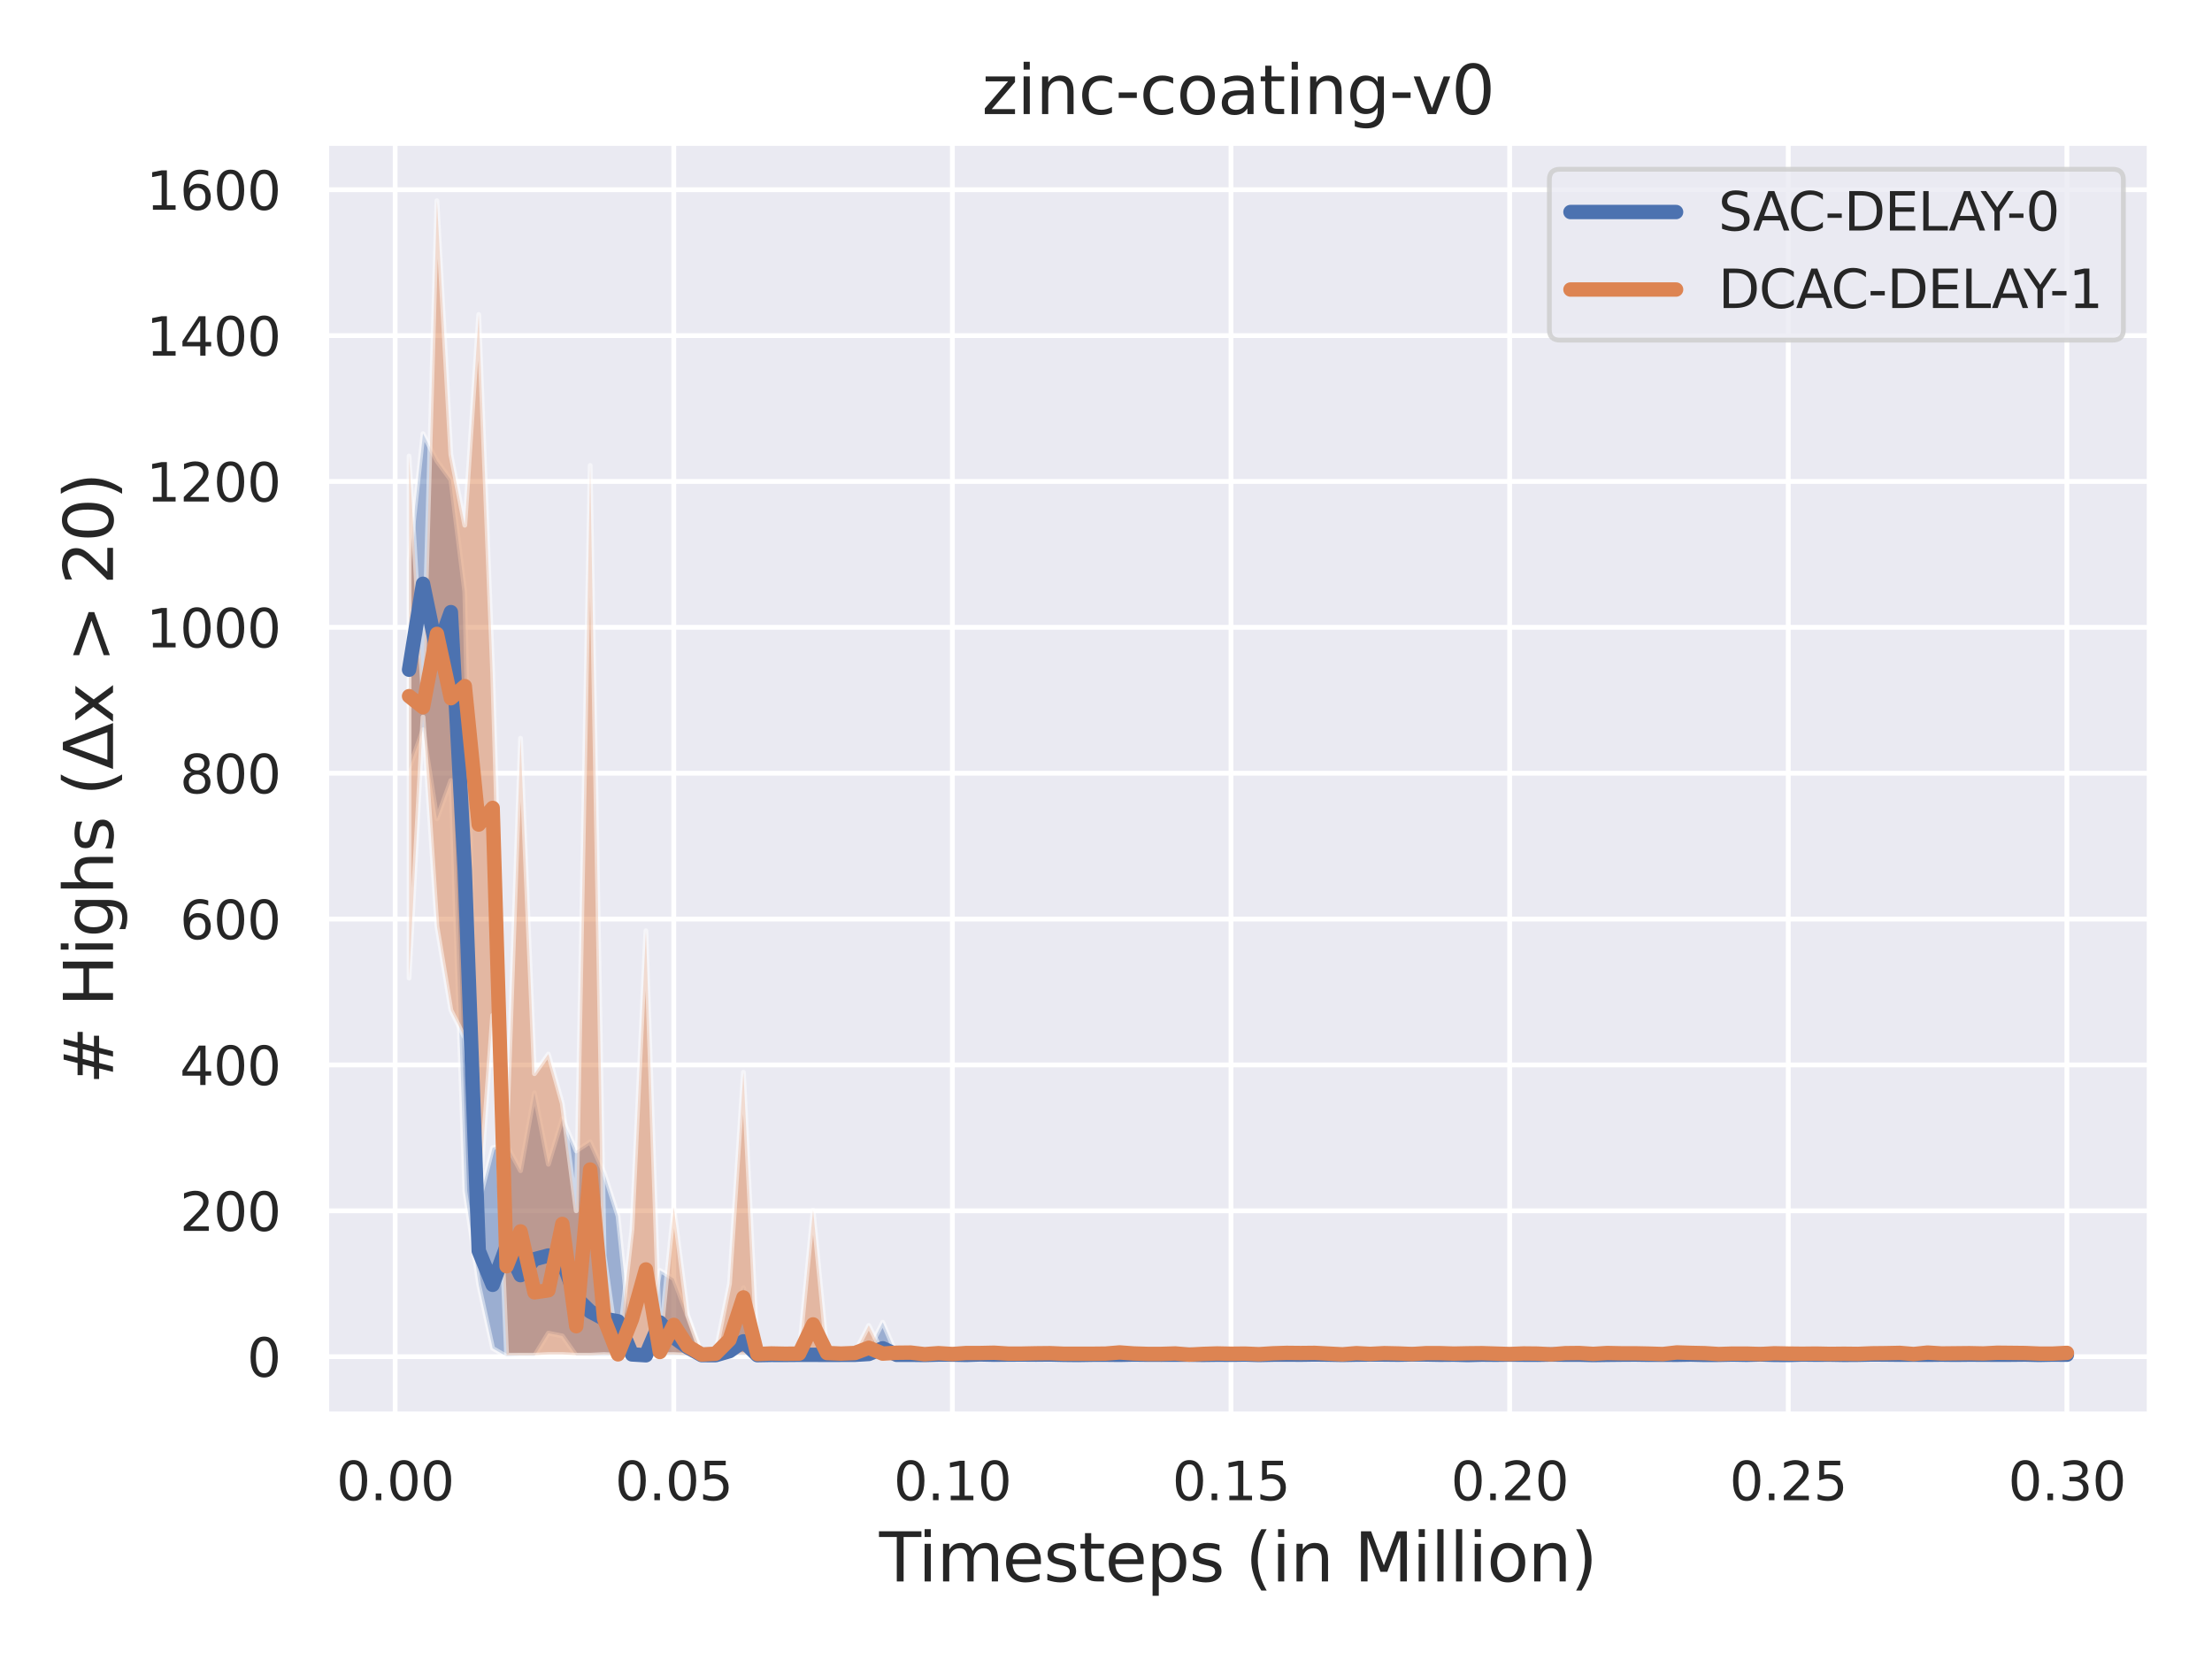 <?xml version="1.0" encoding="utf-8" standalone="no"?>
<!DOCTYPE svg PUBLIC "-//W3C//DTD SVG 1.1//EN"
  "http://www.w3.org/Graphics/SVG/1.1/DTD/svg11.dtd">
<svg xmlns:xlink="http://www.w3.org/1999/xlink" width="460.8pt" height="345.6pt" viewBox="0 0 460.8 345.6" xmlns="http://www.w3.org/2000/svg" version="1.1">
 <defs>
  <style type="text/css">*{stroke-linejoin: round; stroke-linecap: butt}</style>
 </defs>
 <g id="figure_1">
  <g id="patch_1">
   <path d="M 0 345.6 
L 460.8 345.6 
L 460.8 0 
L 0 0 
z
" style="fill: #ffffff"/>
  </g>
  <g id="axes_1">
   <g id="patch_2">
    <path d="M 67.95 294.66 
L 447.84 294.66 
L 447.84 29.76 
L 67.95 29.76 
z
" style="fill: #eaeaf2"/>
   </g>
   <g id="matplotlib.axis_1">
    <g id="xtick_1">
     <g id="line2d_1">
      <path d="M 82.316 294.66 
L 82.316 29.76 
" clip-path="url(#pf4f767b9a2)" style="fill: none; stroke: #ffffff; stroke-linecap: round"/>
     </g>
     <g id="text_1">
      <!-- 0.00 -->
      <g style="fill: #262626" transform="translate(70.069 312.518)scale(0.11 -0.11)">
       <defs>
        <path id="DejaVuSans-30" d="M 2034 4250 
Q 1547 4250 1301 3770 
Q 1056 3291 1056 2328 
Q 1056 1369 1301 889 
Q 1547 409 2034 409 
Q 2525 409 2770 889 
Q 3016 1369 3016 2328 
Q 3016 3291 2770 3770 
Q 2525 4250 2034 4250 
z
M 2034 4750 
Q 2819 4750 3233 4129 
Q 3647 3509 3647 2328 
Q 3647 1150 3233 529 
Q 2819 -91 2034 -91 
Q 1250 -91 836 529 
Q 422 1150 422 2328 
Q 422 3509 836 4129 
Q 1250 4750 2034 4750 
z
" transform="scale(0.016)"/>
        <path id="DejaVuSans-2e" d="M 684 794 
L 1344 794 
L 1344 0 
L 684 0 
L 684 794 
z
" transform="scale(0.016)"/>
       </defs>
       <use xlink:href="#DejaVuSans-30"/>
       <use xlink:href="#DejaVuSans-2e" x="63.623"/>
       <use xlink:href="#DejaVuSans-30" x="95.41"/>
       <use xlink:href="#DejaVuSans-30" x="159.033"/>
      </g>
     </g>
    </g>
    <g id="xtick_2">
     <g id="line2d_2">
      <path d="M 140.358 294.66 
L 140.358 29.76 
" clip-path="url(#pf4f767b9a2)" style="fill: none; stroke: #ffffff; stroke-linecap: round"/>
     </g>
     <g id="text_2">
      <!-- 0.05 -->
      <g style="fill: #262626" transform="translate(128.112 312.518)scale(0.11 -0.11)">
       <defs>
        <path id="DejaVuSans-35" d="M 691 4666 
L 3169 4666 
L 3169 4134 
L 1269 4134 
L 1269 2991 
Q 1406 3038 1543 3061 
Q 1681 3084 1819 3084 
Q 2600 3084 3056 2656 
Q 3513 2228 3513 1497 
Q 3513 744 3044 326 
Q 2575 -91 1722 -91 
Q 1428 -91 1123 -41 
Q 819 9 494 109 
L 494 744 
Q 775 591 1075 516 
Q 1375 441 1709 441 
Q 2250 441 2565 725 
Q 2881 1009 2881 1497 
Q 2881 1984 2565 2268 
Q 2250 2553 1709 2553 
Q 1456 2553 1204 2497 
Q 953 2441 691 2322 
L 691 4666 
z
" transform="scale(0.016)"/>
       </defs>
       <use xlink:href="#DejaVuSans-30"/>
       <use xlink:href="#DejaVuSans-2e" x="63.623"/>
       <use xlink:href="#DejaVuSans-30" x="95.41"/>
       <use xlink:href="#DejaVuSans-35" x="159.033"/>
      </g>
     </g>
    </g>
    <g id="xtick_3">
     <g id="line2d_3">
      <path d="M 198.401 294.66 
L 198.401 29.76 
" clip-path="url(#pf4f767b9a2)" style="fill: none; stroke: #ffffff; stroke-linecap: round"/>
     </g>
     <g id="text_3">
      <!-- 0.10 -->
      <g style="fill: #262626" transform="translate(186.155 312.518)scale(0.11 -0.11)">
       <defs>
        <path id="DejaVuSans-31" d="M 794 531 
L 1825 531 
L 1825 4091 
L 703 3866 
L 703 4441 
L 1819 4666 
L 2450 4666 
L 2450 531 
L 3481 531 
L 3481 0 
L 794 0 
L 794 531 
z
" transform="scale(0.016)"/>
       </defs>
       <use xlink:href="#DejaVuSans-30"/>
       <use xlink:href="#DejaVuSans-2e" x="63.623"/>
       <use xlink:href="#DejaVuSans-31" x="95.41"/>
       <use xlink:href="#DejaVuSans-30" x="159.033"/>
      </g>
     </g>
    </g>
    <g id="xtick_4">
     <g id="line2d_4">
      <path d="M 256.444 294.66 
L 256.444 29.76 
" clip-path="url(#pf4f767b9a2)" style="fill: none; stroke: #ffffff; stroke-linecap: round"/>
     </g>
     <g id="text_4">
      <!-- 0.15 -->
      <g style="fill: #262626" transform="translate(244.198 312.518)scale(0.11 -0.11)">
       <use xlink:href="#DejaVuSans-30"/>
       <use xlink:href="#DejaVuSans-2e" x="63.623"/>
       <use xlink:href="#DejaVuSans-31" x="95.41"/>
       <use xlink:href="#DejaVuSans-35" x="159.033"/>
      </g>
     </g>
    </g>
    <g id="xtick_5">
     <g id="line2d_5">
      <path d="M 314.487 294.66 
L 314.487 29.76 
" clip-path="url(#pf4f767b9a2)" style="fill: none; stroke: #ffffff; stroke-linecap: round"/>
     </g>
     <g id="text_5">
      <!-- 0.20 -->
      <g style="fill: #262626" transform="translate(302.241 312.518)scale(0.11 -0.11)">
       <defs>
        <path id="DejaVuSans-32" d="M 1228 531 
L 3431 531 
L 3431 0 
L 469 0 
L 469 531 
Q 828 903 1448 1529 
Q 2069 2156 2228 2338 
Q 2531 2678 2651 2914 
Q 2772 3150 2772 3378 
Q 2772 3750 2511 3984 
Q 2250 4219 1831 4219 
Q 1534 4219 1204 4116 
Q 875 4013 500 3803 
L 500 4441 
Q 881 4594 1212 4672 
Q 1544 4750 1819 4750 
Q 2544 4750 2975 4387 
Q 3406 4025 3406 3419 
Q 3406 3131 3298 2873 
Q 3191 2616 2906 2266 
Q 2828 2175 2409 1742 
Q 1991 1309 1228 531 
z
" transform="scale(0.016)"/>
       </defs>
       <use xlink:href="#DejaVuSans-30"/>
       <use xlink:href="#DejaVuSans-2e" x="63.623"/>
       <use xlink:href="#DejaVuSans-32" x="95.41"/>
       <use xlink:href="#DejaVuSans-30" x="159.033"/>
      </g>
     </g>
    </g>
    <g id="xtick_6">
     <g id="line2d_6">
      <path d="M 372.529 294.66 
L 372.529 29.76 
" clip-path="url(#pf4f767b9a2)" style="fill: none; stroke: #ffffff; stroke-linecap: round"/>
     </g>
     <g id="text_6">
      <!-- 0.25 -->
      <g style="fill: #262626" transform="translate(360.283 312.518)scale(0.11 -0.11)">
       <use xlink:href="#DejaVuSans-30"/>
       <use xlink:href="#DejaVuSans-2e" x="63.623"/>
       <use xlink:href="#DejaVuSans-32" x="95.41"/>
       <use xlink:href="#DejaVuSans-35" x="159.033"/>
      </g>
     </g>
    </g>
    <g id="xtick_7">
     <g id="line2d_7">
      <path d="M 430.572 294.66 
L 430.572 29.76 
" clip-path="url(#pf4f767b9a2)" style="fill: none; stroke: #ffffff; stroke-linecap: round"/>
     </g>
     <g id="text_7">
      <!-- 0.30 -->
      <g style="fill: #262626" transform="translate(418.326 312.518)scale(0.11 -0.11)">
       <defs>
        <path id="DejaVuSans-33" d="M 2597 2516 
Q 3050 2419 3304 2112 
Q 3559 1806 3559 1356 
Q 3559 666 3084 287 
Q 2609 -91 1734 -91 
Q 1441 -91 1130 -33 
Q 819 25 488 141 
L 488 750 
Q 750 597 1062 519 
Q 1375 441 1716 441 
Q 2309 441 2620 675 
Q 2931 909 2931 1356 
Q 2931 1769 2642 2001 
Q 2353 2234 1838 2234 
L 1294 2234 
L 1294 2753 
L 1863 2753 
Q 2328 2753 2575 2939 
Q 2822 3125 2822 3475 
Q 2822 3834 2567 4026 
Q 2313 4219 1838 4219 
Q 1578 4219 1281 4162 
Q 984 4106 628 3988 
L 628 4550 
Q 988 4650 1302 4700 
Q 1616 4750 1894 4750 
Q 2613 4750 3031 4423 
Q 3450 4097 3450 3541 
Q 3450 3153 3228 2886 
Q 3006 2619 2597 2516 
z
" transform="scale(0.016)"/>
       </defs>
       <use xlink:href="#DejaVuSans-30"/>
       <use xlink:href="#DejaVuSans-2e" x="63.623"/>
       <use xlink:href="#DejaVuSans-33" x="95.41"/>
       <use xlink:href="#DejaVuSans-30" x="159.033"/>
      </g>
     </g>
    </g>
    <g id="text_8">
     <!-- Timesteps (in Million) -->
     <g style="fill: #262626" transform="translate(183.149 329.444)scale(0.14 -0.14)">
      <defs>
       <path id="DejaVuSans-54" d="M -19 4666 
L 3928 4666 
L 3928 4134 
L 2272 4134 
L 2272 0 
L 1638 0 
L 1638 4134 
L -19 4134 
L -19 4666 
z
" transform="scale(0.016)"/>
       <path id="DejaVuSans-69" d="M 603 3500 
L 1178 3500 
L 1178 0 
L 603 0 
L 603 3500 
z
M 603 4863 
L 1178 4863 
L 1178 4134 
L 603 4134 
L 603 4863 
z
" transform="scale(0.016)"/>
       <path id="DejaVuSans-6d" d="M 3328 2828 
Q 3544 3216 3844 3400 
Q 4144 3584 4550 3584 
Q 5097 3584 5394 3201 
Q 5691 2819 5691 2113 
L 5691 0 
L 5113 0 
L 5113 2094 
Q 5113 2597 4934 2840 
Q 4756 3084 4391 3084 
Q 3944 3084 3684 2787 
Q 3425 2491 3425 1978 
L 3425 0 
L 2847 0 
L 2847 2094 
Q 2847 2600 2669 2842 
Q 2491 3084 2119 3084 
Q 1678 3084 1418 2786 
Q 1159 2488 1159 1978 
L 1159 0 
L 581 0 
L 581 3500 
L 1159 3500 
L 1159 2956 
Q 1356 3278 1631 3431 
Q 1906 3584 2284 3584 
Q 2666 3584 2933 3390 
Q 3200 3197 3328 2828 
z
" transform="scale(0.016)"/>
       <path id="DejaVuSans-65" d="M 3597 1894 
L 3597 1613 
L 953 1613 
Q 991 1019 1311 708 
Q 1631 397 2203 397 
Q 2534 397 2845 478 
Q 3156 559 3463 722 
L 3463 178 
Q 3153 47 2828 -22 
Q 2503 -91 2169 -91 
Q 1331 -91 842 396 
Q 353 884 353 1716 
Q 353 2575 817 3079 
Q 1281 3584 2069 3584 
Q 2775 3584 3186 3129 
Q 3597 2675 3597 1894 
z
M 3022 2063 
Q 3016 2534 2758 2815 
Q 2500 3097 2075 3097 
Q 1594 3097 1305 2825 
Q 1016 2553 972 2059 
L 3022 2063 
z
" transform="scale(0.016)"/>
       <path id="DejaVuSans-73" d="M 2834 3397 
L 2834 2853 
Q 2591 2978 2328 3040 
Q 2066 3103 1784 3103 
Q 1356 3103 1142 2972 
Q 928 2841 928 2578 
Q 928 2378 1081 2264 
Q 1234 2150 1697 2047 
L 1894 2003 
Q 2506 1872 2764 1633 
Q 3022 1394 3022 966 
Q 3022 478 2636 193 
Q 2250 -91 1575 -91 
Q 1294 -91 989 -36 
Q 684 19 347 128 
L 347 722 
Q 666 556 975 473 
Q 1284 391 1588 391 
Q 1994 391 2212 530 
Q 2431 669 2431 922 
Q 2431 1156 2273 1281 
Q 2116 1406 1581 1522 
L 1381 1569 
Q 847 1681 609 1914 
Q 372 2147 372 2553 
Q 372 3047 722 3315 
Q 1072 3584 1716 3584 
Q 2034 3584 2315 3537 
Q 2597 3491 2834 3397 
z
" transform="scale(0.016)"/>
       <path id="DejaVuSans-74" d="M 1172 4494 
L 1172 3500 
L 2356 3500 
L 2356 3053 
L 1172 3053 
L 1172 1153 
Q 1172 725 1289 603 
Q 1406 481 1766 481 
L 2356 481 
L 2356 0 
L 1766 0 
Q 1100 0 847 248 
Q 594 497 594 1153 
L 594 3053 
L 172 3053 
L 172 3500 
L 594 3500 
L 594 4494 
L 1172 4494 
z
" transform="scale(0.016)"/>
       <path id="DejaVuSans-70" d="M 1159 525 
L 1159 -1331 
L 581 -1331 
L 581 3500 
L 1159 3500 
L 1159 2969 
Q 1341 3281 1617 3432 
Q 1894 3584 2278 3584 
Q 2916 3584 3314 3078 
Q 3713 2572 3713 1747 
Q 3713 922 3314 415 
Q 2916 -91 2278 -91 
Q 1894 -91 1617 61 
Q 1341 213 1159 525 
z
M 3116 1747 
Q 3116 2381 2855 2742 
Q 2594 3103 2138 3103 
Q 1681 3103 1420 2742 
Q 1159 2381 1159 1747 
Q 1159 1113 1420 752 
Q 1681 391 2138 391 
Q 2594 391 2855 752 
Q 3116 1113 3116 1747 
z
" transform="scale(0.016)"/>
       <path id="DejaVuSans-20" transform="scale(0.016)"/>
       <path id="DejaVuSans-28" d="M 1984 4856 
Q 1566 4138 1362 3434 
Q 1159 2731 1159 2009 
Q 1159 1288 1364 580 
Q 1569 -128 1984 -844 
L 1484 -844 
Q 1016 -109 783 600 
Q 550 1309 550 2009 
Q 550 2706 781 3412 
Q 1013 4119 1484 4856 
L 1984 4856 
z
" transform="scale(0.016)"/>
       <path id="DejaVuSans-6e" d="M 3513 2113 
L 3513 0 
L 2938 0 
L 2938 2094 
Q 2938 2591 2744 2837 
Q 2550 3084 2163 3084 
Q 1697 3084 1428 2787 
Q 1159 2491 1159 1978 
L 1159 0 
L 581 0 
L 581 3500 
L 1159 3500 
L 1159 2956 
Q 1366 3272 1645 3428 
Q 1925 3584 2291 3584 
Q 2894 3584 3203 3211 
Q 3513 2838 3513 2113 
z
" transform="scale(0.016)"/>
       <path id="DejaVuSans-4d" d="M 628 4666 
L 1569 4666 
L 2759 1491 
L 3956 4666 
L 4897 4666 
L 4897 0 
L 4281 0 
L 4281 4097 
L 3078 897 
L 2444 897 
L 1241 4097 
L 1241 0 
L 628 0 
L 628 4666 
z
" transform="scale(0.016)"/>
       <path id="DejaVuSans-6c" d="M 603 4863 
L 1178 4863 
L 1178 0 
L 603 0 
L 603 4863 
z
" transform="scale(0.016)"/>
       <path id="DejaVuSans-6f" d="M 1959 3097 
Q 1497 3097 1228 2736 
Q 959 2375 959 1747 
Q 959 1119 1226 758 
Q 1494 397 1959 397 
Q 2419 397 2687 759 
Q 2956 1122 2956 1747 
Q 2956 2369 2687 2733 
Q 2419 3097 1959 3097 
z
M 1959 3584 
Q 2709 3584 3137 3096 
Q 3566 2609 3566 1747 
Q 3566 888 3137 398 
Q 2709 -91 1959 -91 
Q 1206 -91 779 398 
Q 353 888 353 1747 
Q 353 2609 779 3096 
Q 1206 3584 1959 3584 
z
" transform="scale(0.016)"/>
       <path id="DejaVuSans-29" d="M 513 4856 
L 1013 4856 
Q 1481 4119 1714 3412 
Q 1947 2706 1947 2009 
Q 1947 1309 1714 600 
Q 1481 -109 1013 -844 
L 513 -844 
Q 928 -128 1133 580 
Q 1338 1288 1338 2009 
Q 1338 2731 1133 3434 
Q 928 4138 513 4856 
z
" transform="scale(0.016)"/>
      </defs>
      <use xlink:href="#DejaVuSans-54"/>
      <use xlink:href="#DejaVuSans-69" x="57.959"/>
      <use xlink:href="#DejaVuSans-6d" x="85.742"/>
      <use xlink:href="#DejaVuSans-65" x="183.154"/>
      <use xlink:href="#DejaVuSans-73" x="244.678"/>
      <use xlink:href="#DejaVuSans-74" x="296.777"/>
      <use xlink:href="#DejaVuSans-65" x="335.986"/>
      <use xlink:href="#DejaVuSans-70" x="397.51"/>
      <use xlink:href="#DejaVuSans-73" x="460.986"/>
      <use xlink:href="#DejaVuSans-20" x="513.086"/>
      <use xlink:href="#DejaVuSans-28" x="544.873"/>
      <use xlink:href="#DejaVuSans-69" x="583.887"/>
      <use xlink:href="#DejaVuSans-6e" x="611.67"/>
      <use xlink:href="#DejaVuSans-20" x="675.049"/>
      <use xlink:href="#DejaVuSans-4d" x="706.836"/>
      <use xlink:href="#DejaVuSans-69" x="793.115"/>
      <use xlink:href="#DejaVuSans-6c" x="820.898"/>
      <use xlink:href="#DejaVuSans-6c" x="848.682"/>
      <use xlink:href="#DejaVuSans-69" x="876.465"/>
      <use xlink:href="#DejaVuSans-6f" x="904.248"/>
      <use xlink:href="#DejaVuSans-6e" x="965.43"/>
      <use xlink:href="#DejaVuSans-29" x="1028.809"/>
     </g>
    </g>
   </g>
   <g id="matplotlib.axis_2">
    <g id="ytick_1">
     <g id="line2d_8">
      <path d="M 67.95 282.619 
L 447.84 282.619 
" clip-path="url(#pf4f767b9a2)" style="fill: none; stroke: #ffffff; stroke-linecap: round"/>
     </g>
     <g id="text_9">
      <!-- 0 -->
      <g style="fill: #262626" transform="translate(51.451 286.798)scale(0.11 -0.11)">
       <use xlink:href="#DejaVuSans-30"/>
      </g>
     </g>
    </g>
    <g id="ytick_2">
     <g id="line2d_9">
      <path d="M 67.95 252.232 
L 447.84 252.232 
" clip-path="url(#pf4f767b9a2)" style="fill: none; stroke: #ffffff; stroke-linecap: round"/>
     </g>
     <g id="text_10">
      <!-- 200 -->
      <g style="fill: #262626" transform="translate(37.454 256.411)scale(0.11 -0.11)">
       <use xlink:href="#DejaVuSans-32"/>
       <use xlink:href="#DejaVuSans-30" x="63.623"/>
       <use xlink:href="#DejaVuSans-30" x="127.246"/>
      </g>
     </g>
    </g>
    <g id="ytick_3">
     <g id="line2d_10">
      <path d="M 67.95 221.845 
L 447.84 221.845 
" clip-path="url(#pf4f767b9a2)" style="fill: none; stroke: #ffffff; stroke-linecap: round"/>
     </g>
     <g id="text_11">
      <!-- 400 -->
      <g style="fill: #262626" transform="translate(37.454 226.024)scale(0.11 -0.11)">
       <defs>
        <path id="DejaVuSans-34" d="M 2419 4116 
L 825 1625 
L 2419 1625 
L 2419 4116 
z
M 2253 4666 
L 3047 4666 
L 3047 1625 
L 3713 1625 
L 3713 1100 
L 3047 1100 
L 3047 0 
L 2419 0 
L 2419 1100 
L 313 1100 
L 313 1709 
L 2253 4666 
z
" transform="scale(0.016)"/>
       </defs>
       <use xlink:href="#DejaVuSans-34"/>
       <use xlink:href="#DejaVuSans-30" x="63.623"/>
       <use xlink:href="#DejaVuSans-30" x="127.246"/>
      </g>
     </g>
    </g>
    <g id="ytick_4">
     <g id="line2d_11">
      <path d="M 67.95 191.458 
L 447.84 191.458 
" clip-path="url(#pf4f767b9a2)" style="fill: none; stroke: #ffffff; stroke-linecap: round"/>
     </g>
     <g id="text_12">
      <!-- 600 -->
      <g style="fill: #262626" transform="translate(37.454 195.637)scale(0.11 -0.11)">
       <defs>
        <path id="DejaVuSans-36" d="M 2113 2584 
Q 1688 2584 1439 2293 
Q 1191 2003 1191 1497 
Q 1191 994 1439 701 
Q 1688 409 2113 409 
Q 2538 409 2786 701 
Q 3034 994 3034 1497 
Q 3034 2003 2786 2293 
Q 2538 2584 2113 2584 
z
M 3366 4563 
L 3366 3988 
Q 3128 4100 2886 4159 
Q 2644 4219 2406 4219 
Q 1781 4219 1451 3797 
Q 1122 3375 1075 2522 
Q 1259 2794 1537 2939 
Q 1816 3084 2150 3084 
Q 2853 3084 3261 2657 
Q 3669 2231 3669 1497 
Q 3669 778 3244 343 
Q 2819 -91 2113 -91 
Q 1303 -91 875 529 
Q 447 1150 447 2328 
Q 447 3434 972 4092 
Q 1497 4750 2381 4750 
Q 2619 4750 2861 4703 
Q 3103 4656 3366 4563 
z
" transform="scale(0.016)"/>
       </defs>
       <use xlink:href="#DejaVuSans-36"/>
       <use xlink:href="#DejaVuSans-30" x="63.623"/>
       <use xlink:href="#DejaVuSans-30" x="127.246"/>
      </g>
     </g>
    </g>
    <g id="ytick_5">
     <g id="line2d_12">
      <path d="M 67.95 161.07 
L 447.84 161.07 
" clip-path="url(#pf4f767b9a2)" style="fill: none; stroke: #ffffff; stroke-linecap: round"/>
     </g>
     <g id="text_13">
      <!-- 800 -->
      <g style="fill: #262626" transform="translate(37.454 165.25)scale(0.11 -0.11)">
       <defs>
        <path id="DejaVuSans-38" d="M 2034 2216 
Q 1584 2216 1326 1975 
Q 1069 1734 1069 1313 
Q 1069 891 1326 650 
Q 1584 409 2034 409 
Q 2484 409 2743 651 
Q 3003 894 3003 1313 
Q 3003 1734 2745 1975 
Q 2488 2216 2034 2216 
z
M 1403 2484 
Q 997 2584 770 2862 
Q 544 3141 544 3541 
Q 544 4100 942 4425 
Q 1341 4750 2034 4750 
Q 2731 4750 3128 4425 
Q 3525 4100 3525 3541 
Q 3525 3141 3298 2862 
Q 3072 2584 2669 2484 
Q 3125 2378 3379 2068 
Q 3634 1759 3634 1313 
Q 3634 634 3220 271 
Q 2806 -91 2034 -91 
Q 1263 -91 848 271 
Q 434 634 434 1313 
Q 434 1759 690 2068 
Q 947 2378 1403 2484 
z
M 1172 3481 
Q 1172 3119 1398 2916 
Q 1625 2713 2034 2713 
Q 2441 2713 2670 2916 
Q 2900 3119 2900 3481 
Q 2900 3844 2670 4047 
Q 2441 4250 2034 4250 
Q 1625 4250 1398 4047 
Q 1172 3844 1172 3481 
z
" transform="scale(0.016)"/>
       </defs>
       <use xlink:href="#DejaVuSans-38"/>
       <use xlink:href="#DejaVuSans-30" x="63.623"/>
       <use xlink:href="#DejaVuSans-30" x="127.246"/>
      </g>
     </g>
    </g>
    <g id="ytick_6">
     <g id="line2d_13">
      <path d="M 67.95 130.683 
L 447.84 130.683 
" clip-path="url(#pf4f767b9a2)" style="fill: none; stroke: #ffffff; stroke-linecap: round"/>
     </g>
     <g id="text_14">
      <!-- 1000 -->
      <g style="fill: #262626" transform="translate(30.455 134.862)scale(0.11 -0.11)">
       <use xlink:href="#DejaVuSans-31"/>
       <use xlink:href="#DejaVuSans-30" x="63.623"/>
       <use xlink:href="#DejaVuSans-30" x="127.246"/>
       <use xlink:href="#DejaVuSans-30" x="190.869"/>
      </g>
     </g>
    </g>
    <g id="ytick_7">
     <g id="line2d_14">
      <path d="M 67.95 100.296 
L 447.84 100.296 
" clip-path="url(#pf4f767b9a2)" style="fill: none; stroke: #ffffff; stroke-linecap: round"/>
     </g>
     <g id="text_15">
      <!-- 1200 -->
      <g style="fill: #262626" transform="translate(30.455 104.475)scale(0.11 -0.11)">
       <use xlink:href="#DejaVuSans-31"/>
       <use xlink:href="#DejaVuSans-32" x="63.623"/>
       <use xlink:href="#DejaVuSans-30" x="127.246"/>
       <use xlink:href="#DejaVuSans-30" x="190.869"/>
      </g>
     </g>
    </g>
    <g id="ytick_8">
     <g id="line2d_15">
      <path d="M 67.95 69.909 
L 447.84 69.909 
" clip-path="url(#pf4f767b9a2)" style="fill: none; stroke: #ffffff; stroke-linecap: round"/>
     </g>
     <g id="text_16">
      <!-- 1400 -->
      <g style="fill: #262626" transform="translate(30.455 74.088)scale(0.11 -0.11)">
       <use xlink:href="#DejaVuSans-31"/>
       <use xlink:href="#DejaVuSans-34" x="63.623"/>
       <use xlink:href="#DejaVuSans-30" x="127.246"/>
       <use xlink:href="#DejaVuSans-30" x="190.869"/>
      </g>
     </g>
    </g>
    <g id="ytick_9">
     <g id="line2d_16">
      <path d="M 67.95 39.522 
L 447.84 39.522 
" clip-path="url(#pf4f767b9a2)" style="fill: none; stroke: #ffffff; stroke-linecap: round"/>
     </g>
     <g id="text_17">
      <!-- 1600 -->
      <g style="fill: #262626" transform="translate(30.455 43.701)scale(0.11 -0.11)">
       <use xlink:href="#DejaVuSans-31"/>
       <use xlink:href="#DejaVuSans-36" x="63.623"/>
       <use xlink:href="#DejaVuSans-30" x="127.246"/>
       <use xlink:href="#DejaVuSans-30" x="190.869"/>
      </g>
     </g>
    </g>
    <g id="text_18">
     <!-- # Highs (Δx &gt; 20) -->
     <g style="fill: #262626" transform="translate(23.543 225.877)rotate(-90)scale(0.14 -0.14)">
      <defs>
       <path id="DejaVuSans-23" d="M 3272 2816 
L 2363 2816 
L 2100 1772 
L 3016 1772 
L 3272 2816 
z
M 2803 4594 
L 2478 3297 
L 3391 3297 
L 3719 4594 
L 4219 4594 
L 3897 3297 
L 4872 3297 
L 4872 2816 
L 3775 2816 
L 3519 1772 
L 4513 1772 
L 4513 1294 
L 3397 1294 
L 3072 0 
L 2572 0 
L 2894 1294 
L 1978 1294 
L 1656 0 
L 1153 0 
L 1478 1294 
L 494 1294 
L 494 1772 
L 1594 1772 
L 1856 2816 
L 850 2816 
L 850 3297 
L 1978 3297 
L 2297 4594 
L 2803 4594 
z
" transform="scale(0.016)"/>
       <path id="DejaVuSans-48" d="M 628 4666 
L 1259 4666 
L 1259 2753 
L 3553 2753 
L 3553 4666 
L 4184 4666 
L 4184 0 
L 3553 0 
L 3553 2222 
L 1259 2222 
L 1259 0 
L 628 0 
L 628 4666 
z
" transform="scale(0.016)"/>
       <path id="DejaVuSans-67" d="M 2906 1791 
Q 2906 2416 2648 2759 
Q 2391 3103 1925 3103 
Q 1463 3103 1205 2759 
Q 947 2416 947 1791 
Q 947 1169 1205 825 
Q 1463 481 1925 481 
Q 2391 481 2648 825 
Q 2906 1169 2906 1791 
z
M 3481 434 
Q 3481 -459 3084 -895 
Q 2688 -1331 1869 -1331 
Q 1566 -1331 1297 -1286 
Q 1028 -1241 775 -1147 
L 775 -588 
Q 1028 -725 1275 -790 
Q 1522 -856 1778 -856 
Q 2344 -856 2625 -561 
Q 2906 -266 2906 331 
L 2906 616 
Q 2728 306 2450 153 
Q 2172 0 1784 0 
Q 1141 0 747 490 
Q 353 981 353 1791 
Q 353 2603 747 3093 
Q 1141 3584 1784 3584 
Q 2172 3584 2450 3431 
Q 2728 3278 2906 2969 
L 2906 3500 
L 3481 3500 
L 3481 434 
z
" transform="scale(0.016)"/>
       <path id="DejaVuSans-68" d="M 3513 2113 
L 3513 0 
L 2938 0 
L 2938 2094 
Q 2938 2591 2744 2837 
Q 2550 3084 2163 3084 
Q 1697 3084 1428 2787 
Q 1159 2491 1159 1978 
L 1159 0 
L 581 0 
L 581 4863 
L 1159 4863 
L 1159 2956 
Q 1366 3272 1645 3428 
Q 1925 3584 2291 3584 
Q 2894 3584 3203 3211 
Q 3513 2838 3513 2113 
z
" transform="scale(0.016)"/>
       <path id="DejaVuSans-394" d="M 2188 4044 
L 906 525 
L 3472 525 
L 2188 4044 
z
M 50 0 
L 1831 4666 
L 2547 4666 
L 4325 0 
L 50 0 
z
" transform="scale(0.016)"/>
       <path id="DejaVuSans-78" d="M 3513 3500 
L 2247 1797 
L 3578 0 
L 2900 0 
L 1881 1375 
L 863 0 
L 184 0 
L 1544 1831 
L 300 3500 
L 978 3500 
L 1906 2253 
L 2834 3500 
L 3513 3500 
z
" transform="scale(0.016)"/>
       <path id="DejaVuSans-3e" d="M 678 3150 
L 678 3719 
L 4684 2266 
L 4684 1747 
L 678 294 
L 678 863 
L 3897 2003 
L 678 3150 
z
" transform="scale(0.016)"/>
      </defs>
      <use xlink:href="#DejaVuSans-23"/>
      <use xlink:href="#DejaVuSans-20" x="83.789"/>
      <use xlink:href="#DejaVuSans-48" x="115.576"/>
      <use xlink:href="#DejaVuSans-69" x="190.771"/>
      <use xlink:href="#DejaVuSans-67" x="218.555"/>
      <use xlink:href="#DejaVuSans-68" x="282.031"/>
      <use xlink:href="#DejaVuSans-73" x="345.41"/>
      <use xlink:href="#DejaVuSans-20" x="397.51"/>
      <use xlink:href="#DejaVuSans-28" x="429.297"/>
      <use xlink:href="#DejaVuSans-394" x="468.311"/>
      <use xlink:href="#DejaVuSans-78" x="536.719"/>
      <use xlink:href="#DejaVuSans-20" x="595.898"/>
      <use xlink:href="#DejaVuSans-3e" x="627.686"/>
      <use xlink:href="#DejaVuSans-20" x="711.475"/>
      <use xlink:href="#DejaVuSans-32" x="743.262"/>
      <use xlink:href="#DejaVuSans-30" x="806.885"/>
      <use xlink:href="#DejaVuSans-29" x="870.508"/>
     </g>
    </g>
   </g>
   <g id="PolyCollection_1">
    <defs>
     <path id="m2fb1ca8ea8" d="M 85.218 -185.411 
L 85.218 -228.621 
L 88.12 -255.271 
L 91.022 -249.588 
L 93.924 -245.638 
L 96.826 -222.331 
L 99.728 -95.131 
L 102.631 -106.526 
L 105.533 -107.133 
L 108.435 -101.725 
L 111.337 -117.951 
L 114.239 -103.062 
L 117.141 -112.634 
L 120.043 -105.857 
L 122.946 -107.772 
L 125.848 -101.329 
L 128.75 -92.274 
L 131.652 -64.166 
L 134.554 -63.406 
L 137.456 -80.97 
L 140.358 -79.238 
L 143.261 -71.398 
L 146.163 -63.346 
L 149.065 -63.376 
L 151.967 -67.296 
L 154.869 -77.384 
L 157.771 -63.346 
L 160.673 -63.437 
L 163.575 -63.406 
L 166.478 -63.497 
L 169.38 -63.437 
L 172.282 -63.437 
L 175.184 -63.437 
L 178.086 -63.528 
L 180.988 -64.409 
L 183.89 -70.152 
L 186.793 -63.437 
L 189.695 -63.437 
L 192.597 -63.376 
L 195.499 -63.467 
L 198.401 -63.467 
L 201.303 -63.376 
L 204.205 -63.558 
L 207.108 -63.467 
L 210.01 -63.467 
L 212.912 -63.528 
L 215.814 -63.497 
L 218.716 -63.497 
L 221.618 -63.406 
L 224.52 -63.437 
L 227.423 -63.437 
L 230.325 -63.467 
L 233.227 -63.406 
L 236.129 -63.558 
L 239.031 -63.437 
L 241.933 -63.437 
L 244.835 -63.467 
L 247.738 -63.467 
L 250.64 -63.467 
L 253.542 -63.528 
L 256.444 -63.467 
L 259.346 -63.497 
L 262.248 -63.406 
L 265.15 -63.497 
L 268.052 -63.467 
L 270.955 -63.437 
L 273.857 -63.497 
L 276.759 -63.437 
L 279.661 -63.467 
L 282.563 -63.467 
L 285.465 -63.528 
L 288.367 -63.497 
L 291.27 -63.437 
L 294.172 -63.497 
L 297.074 -63.528 
L 299.976 -63.406 
L 302.878 -63.467 
L 305.78 -63.346 
L 308.682 -63.437 
L 311.585 -63.437 
L 314.487 -63.467 
L 317.389 -63.528 
L 320.291 -63.467 
L 323.193 -63.558 
L 326.095 -63.437 
L 328.997 -63.437 
L 331.9 -63.376 
L 334.802 -63.437 
L 337.704 -63.437 
L 340.606 -63.467 
L 343.508 -63.437 
L 346.41 -63.437 
L 349.312 -63.467 
L 352.215 -63.497 
L 355.117 -63.406 
L 358.019 -63.437 
L 360.921 -63.497 
L 363.823 -63.406 
L 366.725 -63.497 
L 369.627 -63.437 
L 372.529 -63.437 
L 375.432 -63.467 
L 378.334 -63.467 
L 381.236 -63.467 
L 384.138 -63.406 
L 387.04 -63.467 
L 389.942 -63.467 
L 392.844 -63.467 
L 395.747 -63.467 
L 398.649 -63.437 
L 401.551 -63.467 
L 404.453 -63.437 
L 407.355 -63.497 
L 410.257 -63.467 
L 413.159 -63.437 
L 416.062 -63.437 
L 418.964 -63.467 
L 421.866 -63.497 
L 424.768 -63.406 
L 427.67 -63.467 
L 430.572 -63.437 
L 430.572 -63.285 
L 430.572 -63.285 
L 427.67 -63.346 
L 424.768 -63.285 
L 421.866 -63.285 
L 418.964 -63.285 
L 416.062 -63.346 
L 413.159 -63.376 
L 410.257 -63.376 
L 407.355 -63.315 
L 404.453 -63.346 
L 401.551 -63.346 
L 398.649 -63.346 
L 395.747 -63.315 
L 392.844 -63.346 
L 389.942 -63.376 
L 387.04 -63.315 
L 384.138 -63.315 
L 381.236 -63.376 
L 378.334 -63.315 
L 375.432 -63.376 
L 372.529 -63.254 
L 369.627 -63.315 
L 366.725 -63.315 
L 363.823 -63.346 
L 360.921 -63.376 
L 358.019 -63.315 
L 355.117 -63.285 
L 352.215 -63.376 
L 349.312 -63.285 
L 346.41 -63.315 
L 343.508 -63.315 
L 340.606 -63.376 
L 337.704 -63.346 
L 334.802 -63.315 
L 331.9 -63.285 
L 328.997 -63.346 
L 326.095 -63.285 
L 323.193 -63.346 
L 320.291 -63.315 
L 317.389 -63.285 
L 314.487 -63.376 
L 311.585 -63.285 
L 308.682 -63.346 
L 305.78 -63.315 
L 302.878 -63.376 
L 299.976 -63.346 
L 297.074 -63.346 
L 294.172 -63.376 
L 291.27 -63.376 
L 288.367 -63.376 
L 285.465 -63.346 
L 282.563 -63.376 
L 279.661 -63.163 
L 276.759 -63.376 
L 273.857 -63.346 
L 270.955 -63.346 
L 268.052 -63.346 
L 265.15 -63.315 
L 262.248 -63.285 
L 259.346 -63.376 
L 256.444 -63.285 
L 253.542 -63.254 
L 250.64 -63.254 
L 247.738 -63.315 
L 244.835 -63.315 
L 241.933 -63.346 
L 239.031 -63.346 
L 236.129 -63.315 
L 233.227 -63.315 
L 230.325 -63.315 
L 227.423 -63.346 
L 224.52 -63.254 
L 221.618 -63.285 
L 218.716 -63.376 
L 215.814 -63.376 
L 212.912 -63.346 
L 210.01 -63.376 
L 207.108 -63.315 
L 204.205 -63.346 
L 201.303 -63.285 
L 198.401 -63.346 
L 195.499 -63.376 
L 192.597 -63.254 
L 189.695 -63.315 
L 186.793 -63.315 
L 183.89 -63.315 
L 180.988 -63.224 
L 178.086 -63.254 
L 175.184 -63.285 
L 172.282 -63.254 
L 169.38 -63.315 
L 166.478 -63.254 
L 163.575 -63.315 
L 160.673 -63.224 
L 157.771 -63.254 
L 154.869 -63.285 
L 151.967 -63.315 
L 149.065 -63.163 
L 146.163 -63.194 
L 143.261 -63.224 
L 140.358 -63.285 
L 137.456 -63.194 
L 134.554 -63.163 
L 131.652 -63.194 
L 128.75 -63.163 
L 125.848 -63.163 
L 122.946 -63.163 
L 120.043 -63.194 
L 117.141 -67.296 
L 114.239 -67.873 
L 111.337 -63.133 
L 108.435 -63.163 
L 105.533 -63.042 
L 102.631 -64.713 
L 99.728 -77.901 
L 96.826 -97.501 
L 93.924 -183.01 
L 91.022 -174.988 
L 88.12 -193.585 
L 85.218 -185.411 
z
" style="stroke: #ffffff; stroke-opacity: 0.5"/>
    </defs>
    <g clip-path="url(#pf4f767b9a2)">
     <use xlink:href="#m2fb1ca8ea8" x="0" y="345.6" style="fill: #4c72b0; fill-opacity: 0.5; stroke: #ffffff; stroke-opacity: 0.5"/>
    </g>
   </g>
   <g id="PolyCollection_2">
    <defs>
     <path id="mf4cab839cc" d="M 85.218 -141.836 
L 85.218 -250.622 
L 88.12 -201.394 
L 91.022 -303.799 
L 93.924 -250.925 
L 96.826 -236.188 
L 99.728 -280.097 
L 102.631 -205.497 
L 105.533 -108.714 
L 108.435 -191.822 
L 111.337 -121.932 
L 114.239 -126.034 
L 117.141 -115.703 
L 120.043 -93.368 
L 122.946 -248.646 
L 125.848 -84.1 
L 128.75 -63.741 
L 131.652 -89.57 
L 134.554 -151.711 
L 137.456 -65.412 
L 140.358 -94.128 
L 143.261 -71.641 
L 146.163 -63.589 
L 149.065 -63.893 
L 151.967 -78.174 
L 154.869 -122.236 
L 157.771 -63.741 
L 160.673 -63.741 
L 163.575 -63.741 
L 166.478 -63.893 
L 169.38 -93.52 
L 172.282 -63.893 
L 175.184 -63.893 
L 178.086 -63.893 
L 180.988 -69.514 
L 183.89 -63.741 
L 186.793 -64.196 
L 189.695 -64.044 
L 192.597 -63.741 
L 195.499 -64.044 
L 198.401 -63.741 
L 201.303 -64.196 
L 204.205 -64.044 
L 207.108 -64.044 
L 210.01 -63.741 
L 212.912 -63.741 
L 215.814 -63.893 
L 218.716 -63.893 
L 221.618 -63.741 
L 224.52 -63.741 
L 227.423 -63.741 
L 230.325 -63.893 
L 233.227 -64.5 
L 236.129 -63.893 
L 239.031 -63.589 
L 241.933 -63.741 
L 244.835 -63.893 
L 247.738 -63.589 
L 250.64 -63.589 
L 253.542 -63.893 
L 256.444 -63.741 
L 259.346 -63.893 
L 262.248 -63.589 
L 265.15 -63.893 
L 268.052 -64.044 
L 270.955 -64.044 
L 273.857 -64.044 
L 276.759 -63.741 
L 279.661 -63.741 
L 282.563 -63.893 
L 285.465 -63.741 
L 288.367 -63.893 
L 291.27 -63.893 
L 294.172 -63.589 
L 297.074 -64.044 
L 299.976 -64.044 
L 302.878 -63.893 
L 305.78 -63.893 
L 308.682 -63.741 
L 311.585 -63.893 
L 314.487 -63.741 
L 317.389 -63.741 
L 320.291 -63.893 
L 323.193 -63.589 
L 326.095 -64.044 
L 328.997 -63.893 
L 331.9 -63.741 
L 334.802 -64.044 
L 337.704 -64.044 
L 340.606 -64.044 
L 343.508 -63.741 
L 346.41 -63.893 
L 349.312 -64.196 
L 352.215 -63.893 
L 355.117 -64.044 
L 358.019 -63.741 
L 360.921 -63.741 
L 363.823 -63.741 
L 366.725 -63.741 
L 369.627 -63.893 
L 372.529 -63.741 
L 375.432 -63.893 
L 378.334 -63.741 
L 381.236 -63.893 
L 384.138 -63.741 
L 387.04 -63.893 
L 389.942 -63.893 
L 392.844 -63.893 
L 395.747 -64.196 
L 398.649 -63.741 
L 401.551 -64.044 
L 404.453 -63.893 
L 407.355 -63.893 
L 410.257 -64.348 
L 413.159 -63.893 
L 416.062 -64.196 
L 418.964 -64.348 
L 421.866 -63.893 
L 424.768 -64.044 
L 427.67 -63.893 
L 430.572 -64.044 
L 430.572 -63.589 
L 430.572 -63.589 
L 427.67 -63.437 
L 424.768 -63.285 
L 421.866 -63.437 
L 418.964 -63.437 
L 416.062 -63.437 
L 413.159 -63.437 
L 410.257 -63.285 
L 407.355 -63.589 
L 404.453 -63.437 
L 401.551 -63.589 
L 398.649 -63.285 
L 395.747 -63.437 
L 392.844 -63.437 
L 389.942 -63.437 
L 387.04 -63.285 
L 384.138 -63.437 
L 381.236 -63.285 
L 378.334 -63.437 
L 375.432 -63.285 
L 372.529 -63.589 
L 369.627 -63.437 
L 366.725 -63.285 
L 363.823 -63.437 
L 360.921 -63.437 
L 358.019 -63.285 
L 355.117 -63.589 
L 352.215 -63.437 
L 349.312 -63.589 
L 346.41 -63.285 
L 343.508 -63.589 
L 340.606 -63.285 
L 337.704 -63.437 
L 334.802 -63.437 
L 331.9 -63.285 
L 328.997 -63.589 
L 326.095 -63.437 
L 323.193 -63.285 
L 320.291 -63.437 
L 317.389 -63.437 
L 314.487 -63.133 
L 311.585 -63.437 
L 308.682 -63.589 
L 305.78 -63.589 
L 302.878 -63.437 
L 299.976 -63.589 
L 297.074 -63.437 
L 294.172 -63.285 
L 291.27 -63.437 
L 288.367 -63.437 
L 285.465 -63.437 
L 282.563 -63.589 
L 279.661 -62.981 
L 276.759 -63.437 
L 273.857 -63.437 
L 270.955 -63.589 
L 268.052 -63.437 
L 265.15 -63.437 
L 262.248 -63.437 
L 259.346 -63.285 
L 256.444 -63.437 
L 253.542 -63.285 
L 250.64 -63.437 
L 247.738 -63.285 
L 244.835 -63.437 
L 241.933 -63.437 
L 239.031 -63.437 
L 236.129 -63.437 
L 233.227 -63.437 
L 230.325 -63.437 
L 227.423 -63.437 
L 224.52 -63.437 
L 221.618 -63.285 
L 218.716 -63.437 
L 215.814 -63.589 
L 212.912 -63.437 
L 210.01 -63.589 
L 207.108 -63.741 
L 204.205 -63.589 
L 201.303 -63.437 
L 198.401 -63.437 
L 195.499 -63.437 
L 192.597 -63.285 
L 189.695 -63.741 
L 186.793 -63.589 
L 183.89 -63.437 
L 180.988 -63.437 
L 178.086 -63.589 
L 175.184 -63.437 
L 172.282 -63.589 
L 169.38 -63.589 
L 166.478 -63.437 
L 163.575 -63.437 
L 160.673 -63.589 
L 157.771 -63.437 
L 154.869 -63.437 
L 151.967 -63.437 
L 149.065 -63.285 
L 146.163 -63.285 
L 143.261 -63.285 
L 140.358 -63.437 
L 137.456 -63.437 
L 134.554 -63.133 
L 131.652 -63.285 
L 128.75 -63.285 
L 125.848 -63.437 
L 122.946 -63.285 
L 120.043 -63.285 
L 117.141 -63.437 
L 114.239 -63.437 
L 111.337 -63.285 
L 108.435 -63.285 
L 105.533 -63.285 
L 102.631 -134.087 
L 99.728 -93.976 
L 96.826 -129.377 
L 93.924 -135.15 
L 91.022 -152.623 
L 88.12 -196.229 
L 85.218 -141.836 
z
" style="stroke: #ffffff; stroke-opacity: 0.5"/>
    </defs>
    <g clip-path="url(#pf4f767b9a2)">
     <use xlink:href="#mf4cab839cc" x="0" y="345.6" style="fill: #dd8452; fill-opacity: 0.5; stroke: #ffffff; stroke-opacity: 0.5"/>
    </g>
   </g>
   <g id="line2d_17">
    <path d="M 85.218 139.514 
L 88.12 121.616 
L 91.022 135.649 
L 93.924 127.517 
L 96.826 181.32 
L 99.728 260.558 
L 102.631 267.65 
L 105.533 259.61 
L 108.435 265.633 
L 111.337 262.32 
L 114.239 261.543 
L 117.141 262.728 
L 120.043 270.385 
L 122.946 273.217 
L 125.848 274.737 
L 128.75 275.253 
L 131.652 282.151 
L 134.554 282.327 
L 137.456 275.484 
L 140.358 278.584 
L 143.261 280.686 
L 146.163 282.291 
L 149.065 282.309 
L 151.967 281.47 
L 154.869 279.428 
L 157.771 282.303 
L 160.673 282.248 
L 163.575 282.254 
L 166.478 282.23 
L 169.38 282.23 
L 172.282 282.248 
L 175.184 282.236 
L 178.086 282.23 
L 180.988 282.054 
L 183.89 280.875 
L 186.793 282.236 
L 189.695 282.224 
L 192.597 282.261 
L 195.499 282.182 
L 198.401 282.188 
L 201.303 282.248 
L 204.205 282.151 
L 207.108 282.212 
L 210.01 282.182 
L 212.912 282.169 
L 215.814 282.188 
L 218.716 282.163 
L 221.618 282.23 
L 224.52 282.261 
L 227.423 282.212 
L 230.325 282.206 
L 233.227 282.236 
L 236.129 282.175 
L 239.031 282.206 
L 241.933 282.212 
L 244.835 282.2 
L 247.738 282.206 
L 250.64 282.242 
L 253.542 282.206 
L 256.444 282.218 
L 259.346 282.175 
L 262.248 282.261 
L 265.15 282.2 
L 268.052 282.188 
L 270.955 282.206 
L 273.857 282.163 
L 276.759 282.194 
L 279.661 282.248 
L 282.563 282.194 
L 285.465 282.169 
L 288.367 282.175 
L 291.27 282.206 
L 294.172 282.157 
L 297.074 282.163 
L 299.976 282.218 
L 302.878 282.194 
L 305.78 282.273 
L 308.682 282.194 
L 311.585 282.218 
L 314.487 282.188 
L 317.389 282.212 
L 320.291 282.224 
L 323.193 282.175 
L 326.095 282.206 
L 328.997 282.2 
L 331.9 282.273 
L 334.802 282.23 
L 337.704 282.2 
L 340.606 282.182 
L 343.508 282.224 
L 346.41 282.212 
L 349.312 282.23 
L 352.215 282.182 
L 355.117 282.248 
L 358.019 282.236 
L 360.921 282.175 
L 363.823 282.23 
L 366.725 282.157 
L 369.627 282.242 
L 372.529 282.261 
L 375.432 282.175 
L 378.334 282.206 
L 381.236 282.194 
L 384.138 282.242 
L 387.04 282.224 
L 389.942 282.163 
L 392.844 282.182 
L 395.747 282.212 
L 398.649 282.206 
L 401.551 282.224 
L 404.453 282.194 
L 407.355 282.224 
L 410.257 282.194 
L 413.159 282.206 
L 416.062 282.218 
L 418.964 282.212 
L 421.866 282.182 
L 424.768 282.248 
L 427.67 282.188 
L 430.572 282.212 
" clip-path="url(#pf4f767b9a2)" style="fill: none; stroke: #4c72b0; stroke-width: 3; stroke-linecap: round"/>
   </g>
   <g id="line2d_18">
    <path d="M 85.218 145.026 
L 88.12 147.335 
L 91.022 132.051 
L 93.924 145.451 
L 96.826 142.929 
L 99.728 171.767 
L 102.631 168.303 
L 105.533 263.779 
L 108.435 256.517 
L 111.337 269.218 
L 114.239 268.793 
L 117.141 254.967 
L 120.043 276.268 
L 122.946 243.632 
L 125.848 274.749 
L 128.75 282.133 
L 131.652 274.779 
L 134.554 264.448 
L 137.456 281.647 
L 140.358 275.995 
L 143.261 280.462 
L 146.163 282.163 
L 149.065 282.011 
L 151.967 279.094 
L 154.869 270.282 
L 157.771 282.072 
L 160.673 281.951 
L 163.575 282.011 
L 166.478 281.981 
L 169.38 275.904 
L 172.282 281.859 
L 175.184 281.981 
L 178.086 281.859 
L 180.988 280.765 
L 183.89 281.981 
L 186.793 281.799 
L 189.695 281.768 
L 192.597 282.103 
L 195.499 281.89 
L 198.401 282.072 
L 201.303 281.859 
L 204.205 281.859 
L 207.108 281.799 
L 210.01 281.981 
L 212.912 281.981 
L 215.814 281.92 
L 218.716 281.89 
L 221.618 282.011 
L 224.52 282.011 
L 227.423 282.011 
L 230.325 281.981 
L 233.227 281.738 
L 236.129 281.951 
L 239.031 282.042 
L 241.933 282.042 
L 244.835 281.951 
L 247.738 282.194 
L 250.64 282.042 
L 253.542 281.951 
L 256.444 282.011 
L 259.346 281.981 
L 262.248 282.103 
L 265.15 281.92 
L 268.052 281.829 
L 270.955 281.859 
L 273.857 281.829 
L 276.759 281.981 
L 279.661 282.133 
L 282.563 281.89 
L 285.465 282.042 
L 288.367 281.89 
L 291.27 281.951 
L 294.172 282.072 
L 297.074 281.89 
L 299.976 281.89 
L 302.878 281.981 
L 305.78 281.92 
L 308.682 281.89 
L 311.585 281.981 
L 314.487 282.072 
L 317.389 281.951 
L 320.291 281.981 
L 323.193 282.133 
L 326.095 281.89 
L 328.997 281.859 
L 331.9 282.042 
L 334.802 281.859 
L 337.704 281.92 
L 340.606 281.92 
L 343.508 281.981 
L 346.41 282.072 
L 349.312 281.738 
L 352.215 281.829 
L 355.117 281.89 
L 358.019 282.072 
L 360.921 281.981 
L 363.823 281.981 
L 366.725 282.072 
L 369.627 281.92 
L 372.529 281.981 
L 375.432 282.011 
L 378.334 281.981 
L 381.236 282.042 
L 384.138 282.011 
L 387.04 282.042 
L 389.942 281.92 
L 392.844 281.89 
L 395.747 281.829 
L 398.649 282.072 
L 401.551 281.768 
L 404.453 281.951 
L 407.355 281.92 
L 410.257 281.89 
L 413.159 281.951 
L 416.062 281.799 
L 418.964 281.829 
L 421.866 281.859 
L 424.768 281.981 
L 427.67 281.981 
L 430.572 281.829 
" clip-path="url(#pf4f767b9a2)" style="fill: none; stroke: #dd8452; stroke-width: 3; stroke-linecap: round"/>
   </g>
   <g id="patch_3">
    <path d="M 67.95 294.66 
L 67.95 29.76 
" style="fill: none; stroke: #ffffff; stroke-width: 1.25; stroke-linejoin: miter; stroke-linecap: square"/>
   </g>
   <g id="patch_4">
    <path d="M 447.84 294.66 
L 447.84 29.76 
" style="fill: none; stroke: #ffffff; stroke-width: 1.25; stroke-linejoin: miter; stroke-linecap: square"/>
   </g>
   <g id="patch_5">
    <path d="M 67.95 294.66 
L 447.84 294.66 
" style="fill: none; stroke: #ffffff; stroke-width: 1.25; stroke-linejoin: miter; stroke-linecap: square"/>
   </g>
   <g id="patch_6">
    <path d="M 67.95 29.76 
L 447.84 29.76 
" style="fill: none; stroke: #ffffff; stroke-width: 1.25; stroke-linejoin: miter; stroke-linecap: square"/>
   </g>
   <g id="text_19">
    <!-- zinc-coating-v0 -->
    <g style="fill: #262626" transform="translate(204.536 23.76)scale(0.14 -0.14)">
     <defs>
      <path id="DejaVuSans-7a" d="M 353 3500 
L 3084 3500 
L 3084 2975 
L 922 459 
L 3084 459 
L 3084 0 
L 275 0 
L 275 525 
L 2438 3041 
L 353 3041 
L 353 3500 
z
" transform="scale(0.016)"/>
      <path id="DejaVuSans-63" d="M 3122 3366 
L 3122 2828 
Q 2878 2963 2633 3030 
Q 2388 3097 2138 3097 
Q 1578 3097 1268 2742 
Q 959 2388 959 1747 
Q 959 1106 1268 751 
Q 1578 397 2138 397 
Q 2388 397 2633 464 
Q 2878 531 3122 666 
L 3122 134 
Q 2881 22 2623 -34 
Q 2366 -91 2075 -91 
Q 1284 -91 818 406 
Q 353 903 353 1747 
Q 353 2603 823 3093 
Q 1294 3584 2113 3584 
Q 2378 3584 2631 3529 
Q 2884 3475 3122 3366 
z
" transform="scale(0.016)"/>
      <path id="DejaVuSans-2d" d="M 313 2009 
L 1997 2009 
L 1997 1497 
L 313 1497 
L 313 2009 
z
" transform="scale(0.016)"/>
      <path id="DejaVuSans-61" d="M 2194 1759 
Q 1497 1759 1228 1600 
Q 959 1441 959 1056 
Q 959 750 1161 570 
Q 1363 391 1709 391 
Q 2188 391 2477 730 
Q 2766 1069 2766 1631 
L 2766 1759 
L 2194 1759 
z
M 3341 1997 
L 3341 0 
L 2766 0 
L 2766 531 
Q 2569 213 2275 61 
Q 1981 -91 1556 -91 
Q 1019 -91 701 211 
Q 384 513 384 1019 
Q 384 1609 779 1909 
Q 1175 2209 1959 2209 
L 2766 2209 
L 2766 2266 
Q 2766 2663 2505 2880 
Q 2244 3097 1772 3097 
Q 1472 3097 1187 3025 
Q 903 2953 641 2809 
L 641 3341 
Q 956 3463 1253 3523 
Q 1550 3584 1831 3584 
Q 2591 3584 2966 3190 
Q 3341 2797 3341 1997 
z
" transform="scale(0.016)"/>
      <path id="DejaVuSans-76" d="M 191 3500 
L 800 3500 
L 1894 563 
L 2988 3500 
L 3597 3500 
L 2284 0 
L 1503 0 
L 191 3500 
z
" transform="scale(0.016)"/>
     </defs>
     <use xlink:href="#DejaVuSans-7a"/>
     <use xlink:href="#DejaVuSans-69" x="52.49"/>
     <use xlink:href="#DejaVuSans-6e" x="80.273"/>
     <use xlink:href="#DejaVuSans-63" x="143.652"/>
     <use xlink:href="#DejaVuSans-2d" x="198.633"/>
     <use xlink:href="#DejaVuSans-63" x="234.717"/>
     <use xlink:href="#DejaVuSans-6f" x="289.697"/>
     <use xlink:href="#DejaVuSans-61" x="350.879"/>
     <use xlink:href="#DejaVuSans-74" x="412.158"/>
     <use xlink:href="#DejaVuSans-69" x="451.367"/>
     <use xlink:href="#DejaVuSans-6e" x="479.15"/>
     <use xlink:href="#DejaVuSans-67" x="542.529"/>
     <use xlink:href="#DejaVuSans-2d" x="606.006"/>
     <use xlink:href="#DejaVuSans-76" x="639.465"/>
     <use xlink:href="#DejaVuSans-30" x="698.645"/>
    </g>
   </g>
   <g id="legend_1">
    <g id="patch_7">
     <path d="M 324.958 70.852 
L 440.14 70.852 
Q 442.34 70.852 442.34 68.652 
L 442.34 37.46 
Q 442.34 35.26 440.14 35.26 
L 324.958 35.26 
Q 322.758 35.26 322.758 37.46 
L 322.758 68.652 
Q 322.758 70.852 324.958 70.852 
z
" style="fill: #eaeaf2; opacity: 0.8; stroke: #cccccc; stroke-linejoin: miter"/>
    </g>
    <g id="line2d_19">
     <path d="M 327.158 44.168 
L 338.158 44.168 
L 349.158 44.168 
" style="fill: none; stroke: #4c72b0; stroke-width: 3; stroke-linecap: round"/>
    </g>
    <g id="text_20">
     <!-- SAC-DELAY-0 -->
     <g style="fill: #262626" transform="translate(357.958 48.018)scale(0.11 -0.11)">
      <defs>
       <path id="DejaVuSans-53" d="M 3425 4513 
L 3425 3897 
Q 3066 4069 2747 4153 
Q 2428 4238 2131 4238 
Q 1616 4238 1336 4038 
Q 1056 3838 1056 3469 
Q 1056 3159 1242 3001 
Q 1428 2844 1947 2747 
L 2328 2669 
Q 3034 2534 3370 2195 
Q 3706 1856 3706 1288 
Q 3706 609 3251 259 
Q 2797 -91 1919 -91 
Q 1588 -91 1214 -16 
Q 841 59 441 206 
L 441 856 
Q 825 641 1194 531 
Q 1563 422 1919 422 
Q 2459 422 2753 634 
Q 3047 847 3047 1241 
Q 3047 1584 2836 1778 
Q 2625 1972 2144 2069 
L 1759 2144 
Q 1053 2284 737 2584 
Q 422 2884 422 3419 
Q 422 4038 858 4394 
Q 1294 4750 2059 4750 
Q 2388 4750 2728 4690 
Q 3069 4631 3425 4513 
z
" transform="scale(0.016)"/>
       <path id="DejaVuSans-41" d="M 2188 4044 
L 1331 1722 
L 3047 1722 
L 2188 4044 
z
M 1831 4666 
L 2547 4666 
L 4325 0 
L 3669 0 
L 3244 1197 
L 1141 1197 
L 716 0 
L 50 0 
L 1831 4666 
z
" transform="scale(0.016)"/>
       <path id="DejaVuSans-43" d="M 4122 4306 
L 4122 3641 
Q 3803 3938 3442 4084 
Q 3081 4231 2675 4231 
Q 1875 4231 1450 3742 
Q 1025 3253 1025 2328 
Q 1025 1406 1450 917 
Q 1875 428 2675 428 
Q 3081 428 3442 575 
Q 3803 722 4122 1019 
L 4122 359 
Q 3791 134 3420 21 
Q 3050 -91 2638 -91 
Q 1578 -91 968 557 
Q 359 1206 359 2328 
Q 359 3453 968 4101 
Q 1578 4750 2638 4750 
Q 3056 4750 3426 4639 
Q 3797 4528 4122 4306 
z
" transform="scale(0.016)"/>
       <path id="DejaVuSans-44" d="M 1259 4147 
L 1259 519 
L 2022 519 
Q 2988 519 3436 956 
Q 3884 1394 3884 2338 
Q 3884 3275 3436 3711 
Q 2988 4147 2022 4147 
L 1259 4147 
z
M 628 4666 
L 1925 4666 
Q 3281 4666 3915 4102 
Q 4550 3538 4550 2338 
Q 4550 1131 3912 565 
Q 3275 0 1925 0 
L 628 0 
L 628 4666 
z
" transform="scale(0.016)"/>
       <path id="DejaVuSans-45" d="M 628 4666 
L 3578 4666 
L 3578 4134 
L 1259 4134 
L 1259 2753 
L 3481 2753 
L 3481 2222 
L 1259 2222 
L 1259 531 
L 3634 531 
L 3634 0 
L 628 0 
L 628 4666 
z
" transform="scale(0.016)"/>
       <path id="DejaVuSans-4c" d="M 628 4666 
L 1259 4666 
L 1259 531 
L 3531 531 
L 3531 0 
L 628 0 
L 628 4666 
z
" transform="scale(0.016)"/>
       <path id="DejaVuSans-59" d="M -13 4666 
L 666 4666 
L 1959 2747 
L 3244 4666 
L 3922 4666 
L 2272 2222 
L 2272 0 
L 1638 0 
L 1638 2222 
L -13 4666 
z
" transform="scale(0.016)"/>
      </defs>
      <use xlink:href="#DejaVuSans-53"/>
      <use xlink:href="#DejaVuSans-41" x="65.352"/>
      <use xlink:href="#DejaVuSans-43" x="132.01"/>
      <use xlink:href="#DejaVuSans-2d" x="201.834"/>
      <use xlink:href="#DejaVuSans-44" x="237.918"/>
      <use xlink:href="#DejaVuSans-45" x="314.92"/>
      <use xlink:href="#DejaVuSans-4c" x="378.104"/>
      <use xlink:href="#DejaVuSans-41" x="436.066"/>
      <use xlink:href="#DejaVuSans-59" x="496.725"/>
      <use xlink:href="#DejaVuSans-2d" x="545.934"/>
      <use xlink:href="#DejaVuSans-30" x="582.018"/>
     </g>
    </g>
    <g id="line2d_20">
     <path d="M 327.158 60.314 
L 338.158 60.314 
L 349.158 60.314 
" style="fill: none; stroke: #dd8452; stroke-width: 3; stroke-linecap: round"/>
    </g>
    <g id="text_21">
     <!-- DCAC-DELAY-1 -->
     <g style="fill: #262626" transform="translate(357.958 64.164)scale(0.11 -0.11)">
      <use xlink:href="#DejaVuSans-44"/>
      <use xlink:href="#DejaVuSans-43" x="77.002"/>
      <use xlink:href="#DejaVuSans-41" x="146.826"/>
      <use xlink:href="#DejaVuSans-43" x="213.484"/>
      <use xlink:href="#DejaVuSans-2d" x="283.309"/>
      <use xlink:href="#DejaVuSans-44" x="319.393"/>
      <use xlink:href="#DejaVuSans-45" x="396.395"/>
      <use xlink:href="#DejaVuSans-4c" x="459.578"/>
      <use xlink:href="#DejaVuSans-41" x="517.541"/>
      <use xlink:href="#DejaVuSans-59" x="578.199"/>
      <use xlink:href="#DejaVuSans-2d" x="627.408"/>
      <use xlink:href="#DejaVuSans-31" x="663.492"/>
     </g>
    </g>
   </g>
  </g>
 </g>
 <defs>
  <clipPath id="pf4f767b9a2">
   <rect x="67.95" y="29.76" width="379.89" height="264.9"/>
  </clipPath>
 </defs>
</svg>
